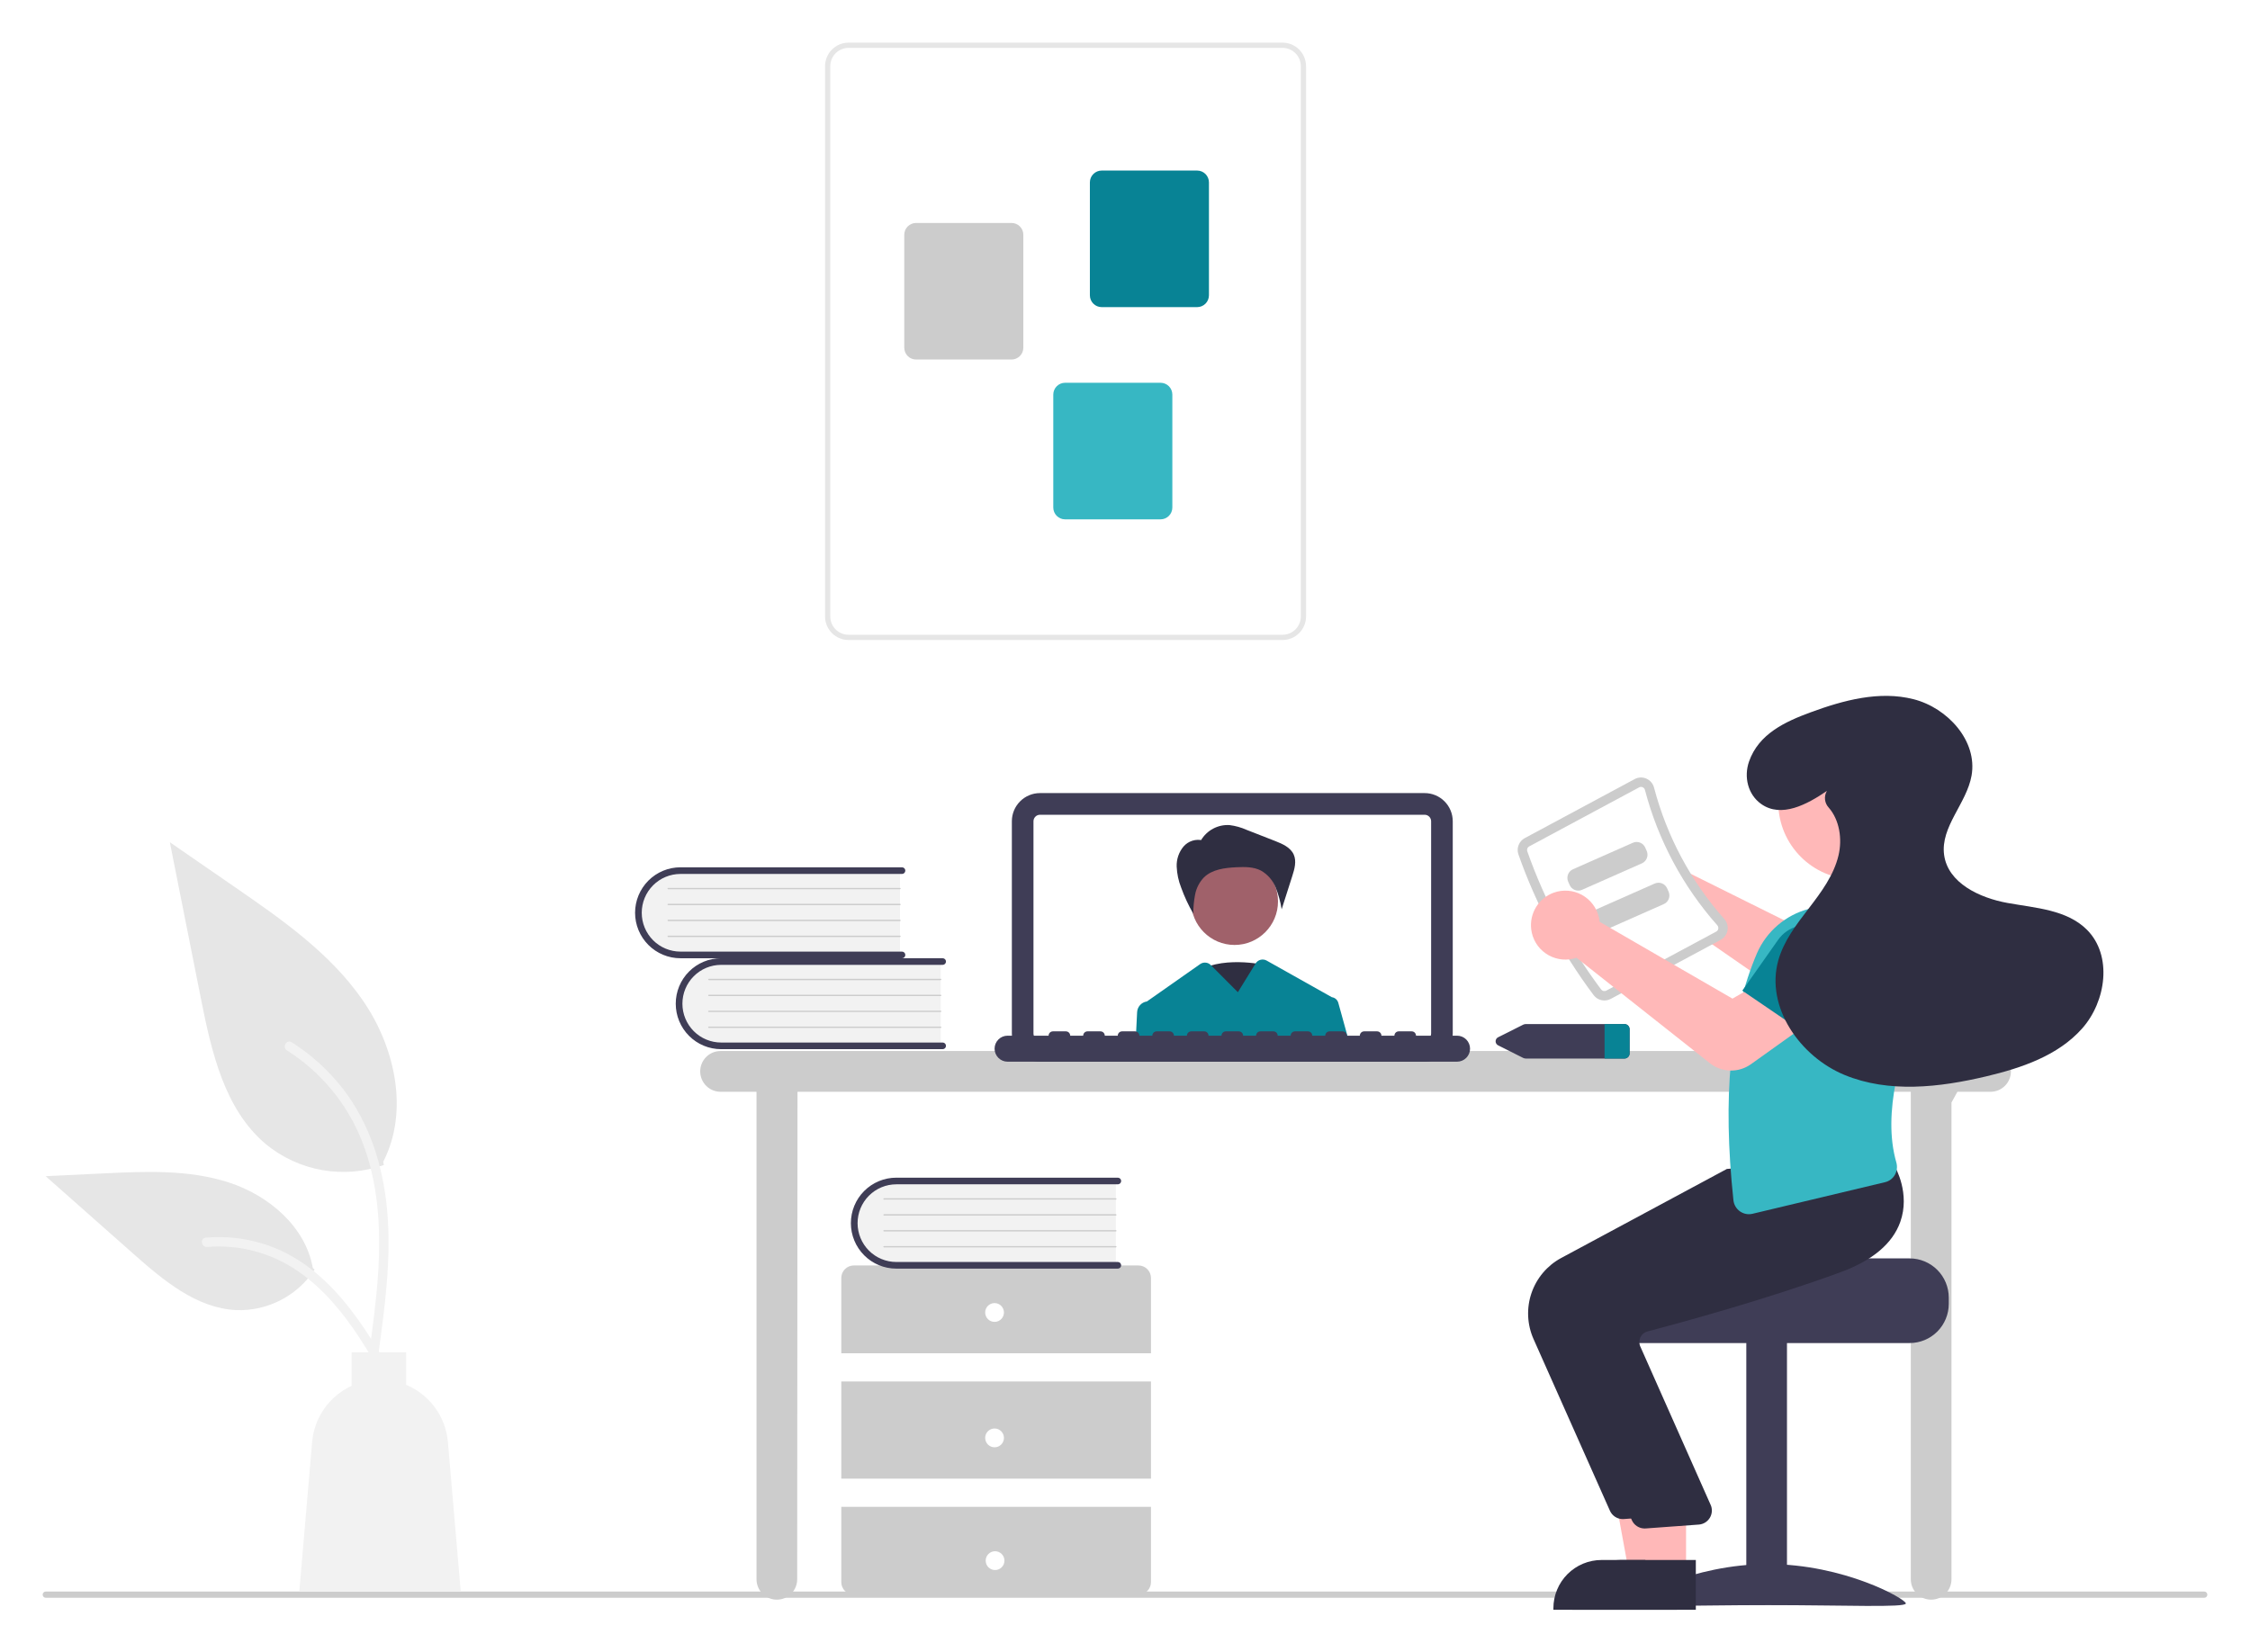 <svg width="211" height="155" viewBox="0 0 211 155" fill="none" xmlns="http://www.w3.org/2000/svg">
<g clip-path="url(#clip0_14_893)" filter="url(#filter0_d_14_893)">
<path d="M206.707 145.873H4.293C4.216 145.873 4.141 145.842 4.086 145.787C4.031 145.731 4 145.657 4 145.579C4 145.501 4.031 145.426 4.086 145.371C4.141 145.316 4.216 145.285 4.293 145.285H206.707C206.784 145.285 206.859 145.316 206.914 145.371C206.969 145.426 207 145.501 207 145.579C207 145.657 206.969 145.731 206.914 145.787C206.859 145.842 206.784 145.873 206.707 145.873Z" fill="#CCCCCC"/>
<path d="M186.672 94.586H67.571C67.065 94.586 66.58 94.787 66.222 95.146C65.865 95.504 65.664 95.99 65.664 96.497C65.664 97.004 65.865 97.491 66.222 97.849C66.58 98.207 67.065 98.409 67.571 98.409H70.944V144.137C70.944 144.644 71.145 145.13 71.503 145.489C71.86 145.847 72.345 146.049 72.851 146.049C73.357 146.049 73.842 145.847 74.199 145.489C74.557 145.13 74.758 144.644 74.758 144.137L74.787 98.409H179.191V144.137C179.191 144.644 179.392 145.13 179.75 145.489C180.108 145.847 180.593 146.049 181.098 146.049C181.604 146.049 182.089 145.847 182.447 145.489C182.804 145.13 183.005 144.644 183.005 144.137V99.417L183.56 98.409H186.672C187.178 98.409 187.663 98.207 188.02 97.849C188.378 97.491 188.579 97.004 188.579 96.497C188.579 95.99 188.378 95.504 188.02 95.146C187.663 94.787 187.178 94.586 186.672 94.586Z" fill="#CCCCCC"/>
<path d="M133.601 95.586H97.524C96.826 95.585 96.156 95.307 95.662 94.812C95.168 94.317 94.89 93.645 94.89 92.945V73.034C94.89 72.333 95.168 71.662 95.662 71.167C96.156 70.671 96.826 70.393 97.524 70.392H133.601C134.3 70.393 134.97 70.671 135.464 71.167C135.958 71.662 136.235 72.333 136.236 73.034V92.945C136.235 93.645 135.958 94.317 135.464 94.812C134.97 95.307 134.3 95.585 133.601 95.586Z" fill="#3F3D56"/>
<path d="M133.601 72.425H97.525C97.364 72.425 97.209 72.49 97.096 72.604C96.982 72.718 96.918 72.872 96.917 73.034V92.945C96.918 93.107 96.982 93.261 97.096 93.376C97.209 93.49 97.364 93.554 97.525 93.554H133.601C133.762 93.554 133.916 93.49 134.03 93.376C134.144 93.261 134.208 93.107 134.208 92.945V73.034C134.208 72.872 134.144 72.718 134.03 72.604C133.916 72.49 133.762 72.425 133.601 72.425Z" fill="white"/>
<path d="M118.64 86.522C118.64 86.522 114.321 85.525 111.946 87.354C109.57 89.183 114.969 93.339 114.969 93.339L118.64 86.522Z" fill="#2F2E41"/>
<path d="M115.774 84.637C118.024 84.637 119.848 82.809 119.848 80.554C119.848 78.298 118.024 76.47 115.774 76.47C113.525 76.47 111.701 78.298 111.701 80.554C111.701 82.809 113.525 84.637 115.774 84.637Z" fill="#A0616A"/>
<path d="M112.624 74.821C112.896 74.359 113.29 73.981 113.762 73.729C114.235 73.477 114.767 73.361 115.302 73.393C115.86 73.463 116.406 73.616 116.92 73.847L119.583 74.888C120.272 75.158 121.027 75.488 121.326 76.166C121.603 76.796 121.396 77.523 121.186 78.178L120.19 81.293C120.08 80.588 119.89 79.898 119.625 79.235C119.356 78.568 118.87 78.013 118.245 77.658C117.554 77.302 116.738 77.31 115.962 77.347C114.862 77.4 113.666 77.54 112.885 78.318C112.47 78.76 112.189 79.31 112.074 79.906C111.961 80.498 111.904 81.1 111.904 81.703C111.453 80.926 111.073 80.109 110.768 79.264C110.518 78.634 110.376 77.966 110.347 77.289C110.321 76.606 110.547 75.937 110.982 75.411C111.203 75.153 111.491 74.963 111.814 74.861C112.137 74.759 112.481 74.75 112.809 74.834L112.624 74.821Z" fill="#2F2E41"/>
<path d="M125.502 90.064C125.463 89.926 125.385 89.802 125.277 89.708C125.169 89.615 125.036 89.555 124.894 89.537C124.885 89.531 124.875 89.525 124.865 89.519L118.784 86.103C118.61 86.005 118.405 85.979 118.213 86.028C118.02 86.078 117.854 86.201 117.748 86.37L116.085 89.07L113.58 86.558L113.54 86.518C113.412 86.389 113.242 86.31 113.061 86.294C112.88 86.278 112.699 86.327 112.55 86.431L107.551 89.94C107.543 89.94 107.534 89.943 107.525 89.943C107.286 89.983 107.067 90.103 106.906 90.285C106.744 90.466 106.649 90.697 106.636 90.94L106.507 93.554H126.467L125.502 90.064Z" fill="#088395"/>
<path d="M136.642 93.148H132.791C132.791 93.04 132.748 92.937 132.672 92.861C132.596 92.784 132.493 92.742 132.385 92.742H131.169C131.062 92.742 130.959 92.784 130.883 92.861C130.807 92.937 130.764 93.04 130.764 93.148H129.548C129.548 93.04 129.505 92.937 129.429 92.861C129.353 92.784 129.25 92.742 129.142 92.742H127.926C127.819 92.742 127.716 92.784 127.64 92.861C127.564 92.937 127.521 93.04 127.521 93.148H126.305C126.305 93.04 126.262 92.937 126.186 92.861C126.11 92.784 126.007 92.742 125.9 92.742H124.683C124.576 92.742 124.473 92.784 124.397 92.861C124.321 92.937 124.278 93.04 124.278 93.148H123.062C123.062 93.04 123.019 92.937 122.943 92.861C122.867 92.784 122.764 92.742 122.657 92.742H121.441C121.333 92.742 121.23 92.784 121.154 92.861C121.078 92.937 121.035 93.04 121.035 93.148H119.819C119.819 93.04 119.776 92.937 119.7 92.861C119.624 92.784 119.521 92.742 119.414 92.742H118.198C118.09 92.742 117.987 92.784 117.911 92.861C117.835 92.937 117.792 93.04 117.792 93.148H116.576C116.576 93.04 116.534 92.937 116.458 92.861C116.382 92.784 116.278 92.742 116.171 92.742H114.955C114.847 92.742 114.744 92.784 114.668 92.861C114.592 92.937 114.549 93.04 114.549 93.148H113.333C113.333 93.04 113.291 92.937 113.215 92.861C113.139 92.784 113.036 92.742 112.928 92.742H111.712C111.604 92.742 111.501 92.784 111.425 92.861C111.349 92.937 111.307 93.04 111.307 93.148H110.091C110.091 93.04 110.048 92.937 109.972 92.861C109.896 92.784 109.793 92.742 109.685 92.742H108.469C108.362 92.742 108.258 92.784 108.182 92.861C108.106 92.937 108.064 93.04 108.064 93.148H106.848C106.848 93.04 106.805 92.937 106.729 92.861C106.653 92.784 106.55 92.742 106.442 92.742H105.226C105.119 92.742 105.016 92.784 104.94 92.861C104.864 92.937 104.821 93.04 104.821 93.148H103.605C103.605 93.04 103.562 92.937 103.486 92.861C103.41 92.784 103.307 92.742 103.199 92.742H101.983C101.876 92.742 101.773 92.784 101.697 92.861C101.621 92.937 101.578 93.04 101.578 93.148H100.362C100.362 93.04 100.319 92.937 100.243 92.861C100.167 92.784 100.064 92.742 99.957 92.742H98.74C98.633 92.742 98.53 92.784 98.454 92.861C98.378 92.937 98.335 93.04 98.335 93.148H94.484C94.162 93.149 93.853 93.277 93.626 93.506C93.398 93.734 93.27 94.044 93.27 94.367C93.27 94.69 93.398 95 93.626 95.228C93.853 95.457 94.162 95.586 94.484 95.586H136.642C136.964 95.586 137.273 95.458 137.502 95.229C137.73 95.001 137.858 94.69 137.858 94.367C137.858 94.044 137.73 93.734 137.502 93.505C137.273 93.276 136.964 93.148 136.642 93.148Z" fill="#3F3D56"/>
<path d="M88.215 86.069V94.163H67.985C67.443 94.182 66.903 94.091 66.397 93.897C65.89 93.702 65.428 93.406 65.038 93.029C64.648 92.651 64.338 92.199 64.126 91.698C63.914 91.198 63.805 90.66 63.805 90.116C63.805 89.572 63.914 89.034 64.126 88.534C64.338 88.033 64.648 87.581 65.038 87.203C65.428 86.825 65.89 86.53 66.397 86.335C66.903 86.14 67.443 86.05 67.985 86.069H88.215Z" fill="#F2F2F2"/>
<path d="M88.712 94.101C88.712 94.183 88.68 94.263 88.621 94.321C88.563 94.379 88.484 94.412 88.402 94.412H67.625C66.496 94.412 65.414 93.963 64.616 93.163C63.818 92.363 63.37 91.278 63.37 90.147C63.37 89.016 63.818 87.931 64.616 87.131C65.414 86.331 66.496 85.882 67.625 85.882H88.402C88.484 85.882 88.563 85.915 88.621 85.973C88.68 86.031 88.712 86.111 88.712 86.193C88.712 86.276 88.68 86.355 88.621 86.413C88.563 86.472 88.484 86.504 88.402 86.504H67.625C66.662 86.505 65.738 86.889 65.058 87.573C64.377 88.255 63.995 89.181 63.995 90.147C63.995 91.112 64.377 92.038 65.058 92.722C65.738 93.405 66.662 93.789 67.625 93.79H88.402C88.484 93.79 88.563 93.822 88.621 93.881C88.68 93.939 88.712 94.018 88.712 94.101Z" fill="#3F3D56"/>
<path d="M88.215 87.937H66.476C66.468 87.937 66.459 87.935 66.452 87.932C66.444 87.929 66.437 87.924 66.431 87.918C66.426 87.913 66.421 87.906 66.418 87.898C66.415 87.891 66.413 87.882 66.413 87.874C66.413 87.866 66.415 87.858 66.418 87.85C66.421 87.843 66.426 87.836 66.431 87.83C66.437 87.824 66.444 87.82 66.452 87.817C66.459 87.814 66.468 87.812 66.476 87.812H88.215C88.232 87.812 88.248 87.819 88.259 87.83C88.271 87.842 88.277 87.858 88.277 87.874C88.277 87.891 88.271 87.906 88.259 87.918C88.248 87.93 88.232 87.936 88.215 87.937Z" fill="#CCCCCC"/>
<path d="M88.215 89.431H66.476C66.468 89.431 66.459 89.43 66.452 89.426C66.444 89.423 66.437 89.419 66.431 89.413C66.426 89.407 66.421 89.4 66.418 89.393C66.415 89.385 66.413 89.377 66.413 89.369C66.413 89.361 66.415 89.352 66.418 89.345C66.421 89.337 66.426 89.33 66.431 89.325C66.437 89.319 66.444 89.314 66.452 89.311C66.459 89.308 66.468 89.306 66.476 89.306H88.215C88.232 89.307 88.248 89.313 88.259 89.325C88.271 89.337 88.277 89.352 88.277 89.369C88.277 89.385 88.271 89.401 88.259 89.413C88.248 89.424 88.232 89.431 88.215 89.431Z" fill="#CCCCCC"/>
<path d="M88.215 90.925H66.476C66.468 90.925 66.459 90.924 66.452 90.921C66.444 90.918 66.437 90.913 66.431 90.907C66.426 90.902 66.421 90.895 66.418 90.887C66.415 90.879 66.413 90.871 66.413 90.863C66.413 90.855 66.415 90.847 66.418 90.839C66.421 90.832 66.426 90.825 66.431 90.819C66.437 90.813 66.444 90.809 66.452 90.805C66.459 90.802 66.468 90.801 66.476 90.801H88.215C88.232 90.801 88.248 90.808 88.259 90.819C88.271 90.831 88.277 90.847 88.277 90.863C88.277 90.88 88.271 90.895 88.259 90.907C88.248 90.919 88.232 90.925 88.215 90.925Z" fill="#CCCCCC"/>
<path d="M88.215 92.42H66.476C66.468 92.42 66.459 92.418 66.452 92.415C66.444 92.412 66.437 92.407 66.431 92.402C66.426 92.396 66.421 92.389 66.418 92.381C66.415 92.374 66.413 92.366 66.413 92.357C66.413 92.349 66.415 92.341 66.418 92.334C66.421 92.326 66.426 92.319 66.431 92.313C66.437 92.308 66.444 92.303 66.452 92.3C66.459 92.297 66.468 92.295 66.476 92.295H88.215C88.232 92.295 88.248 92.302 88.259 92.314C88.271 92.325 88.277 92.341 88.277 92.357C88.277 92.374 88.271 92.39 88.259 92.401C88.248 92.413 88.232 92.42 88.215 92.42Z" fill="#CCCCCC"/>
<path d="M84.402 77.54V85.635H64.172C63.63 85.654 63.089 85.563 62.583 85.368C62.077 85.174 61.615 84.879 61.225 84.501C60.834 84.123 60.524 83.671 60.312 83.17C60.1 82.67 59.991 82.132 59.991 81.588C59.991 81.044 60.1 80.506 60.312 80.006C60.524 79.505 60.834 79.053 61.225 78.675C61.615 78.297 62.077 78.002 62.583 77.807C63.089 77.612 63.63 77.522 64.172 77.54H84.402Z" fill="#F2F2F2"/>
<path d="M84.899 85.573C84.899 85.655 84.866 85.735 84.808 85.793C84.749 85.851 84.671 85.884 84.588 85.884H63.811C63.252 85.884 62.699 85.774 62.183 85.559C61.667 85.345 61.198 85.031 60.803 84.635C60.408 84.239 60.094 83.769 59.88 83.251C59.666 82.734 59.556 82.179 59.556 81.619C59.556 81.059 59.666 80.504 59.88 79.987C60.094 79.469 60.408 78.999 60.803 78.603C61.198 78.207 61.667 77.893 62.183 77.678C62.699 77.464 63.252 77.354 63.811 77.354H84.588C84.671 77.354 84.749 77.387 84.808 77.445C84.866 77.503 84.899 77.582 84.899 77.665C84.899 77.748 84.866 77.827 84.808 77.885C84.749 77.944 84.671 77.976 84.588 77.976H63.811C62.848 77.977 61.925 78.361 61.244 79.044C60.563 79.728 60.181 80.653 60.181 81.619C60.181 82.585 60.563 83.51 61.244 84.194C61.925 84.876 62.848 85.261 63.811 85.261H84.588C84.671 85.261 84.749 85.294 84.808 85.353C84.866 85.411 84.899 85.49 84.899 85.573Z" fill="#3F3D56"/>
<path d="M84.402 79.409H62.662C62.654 79.409 62.646 79.407 62.638 79.404C62.631 79.401 62.624 79.396 62.618 79.39C62.612 79.385 62.608 79.378 62.604 79.37C62.601 79.363 62.6 79.355 62.6 79.346C62.6 79.338 62.601 79.33 62.604 79.322C62.608 79.315 62.612 79.308 62.618 79.302C62.624 79.296 62.631 79.292 62.638 79.289C62.646 79.285 62.654 79.284 62.662 79.284H84.402C84.418 79.284 84.434 79.291 84.445 79.302C84.457 79.314 84.463 79.33 84.463 79.346C84.463 79.363 84.457 79.379 84.445 79.39C84.434 79.402 84.418 79.408 84.402 79.409Z" fill="#CCCCCC"/>
<path d="M84.402 80.903H62.662C62.654 80.903 62.646 80.901 62.638 80.898C62.631 80.895 62.624 80.891 62.618 80.885C62.612 80.879 62.608 80.872 62.604 80.865C62.601 80.857 62.6 80.849 62.6 80.841C62.6 80.832 62.601 80.824 62.604 80.817C62.608 80.809 62.612 80.802 62.618 80.796C62.624 80.791 62.631 80.786 62.638 80.783C62.646 80.78 62.654 80.778 62.662 80.778H84.402C84.418 80.778 84.434 80.785 84.445 80.797C84.457 80.808 84.463 80.824 84.463 80.841C84.463 80.857 84.457 80.873 84.445 80.885C84.434 80.896 84.418 80.903 84.402 80.903Z" fill="#CCCCCC"/>
<path d="M84.402 82.397H62.662C62.654 82.397 62.646 82.396 62.638 82.393C62.631 82.389 62.624 82.385 62.618 82.379C62.612 82.373 62.608 82.367 62.604 82.359C62.601 82.351 62.6 82.343 62.6 82.335C62.6 82.327 62.601 82.319 62.604 82.311C62.608 82.303 62.612 82.297 62.618 82.291C62.624 82.285 62.631 82.28 62.638 82.277C62.646 82.274 62.654 82.273 62.662 82.273H84.402C84.418 82.273 84.434 82.279 84.445 82.291C84.457 82.303 84.463 82.319 84.463 82.335C84.463 82.351 84.457 82.367 84.445 82.379C84.434 82.391 84.418 82.397 84.402 82.397Z" fill="#CCCCCC"/>
<path d="M84.402 83.892H62.662C62.654 83.892 62.646 83.89 62.638 83.887C62.631 83.884 62.624 83.879 62.618 83.874C62.612 83.868 62.608 83.861 62.604 83.853C62.601 83.846 62.6 83.838 62.6 83.829C62.6 83.821 62.601 83.813 62.604 83.805C62.608 83.798 62.612 83.791 62.618 83.785C62.624 83.779 62.631 83.775 62.638 83.772C62.646 83.769 62.654 83.767 62.662 83.767H84.402C84.418 83.767 84.434 83.774 84.445 83.785C84.457 83.797 84.463 83.813 84.463 83.829C84.463 83.846 84.457 83.862 84.445 83.873C84.434 83.885 84.418 83.891 84.402 83.892Z" fill="#CCCCCC"/>
<path d="M107.936 122.935V115.877C107.936 115.565 107.812 115.266 107.592 115.045C107.372 114.825 107.074 114.701 106.762 114.701H80.067C79.756 114.701 79.458 114.825 79.237 115.045C79.017 115.266 78.894 115.565 78.894 115.877V122.935H107.936Z" fill="#CCCCCC"/>
<path d="M107.936 125.582H78.894V134.698H107.936V125.582Z" fill="#CCCCCC"/>
<path d="M78.894 137.344V144.402C78.894 144.714 79.017 145.013 79.237 145.234C79.458 145.455 79.756 145.579 80.067 145.579H106.762C107.074 145.579 107.372 145.455 107.592 145.234C107.812 145.013 107.936 144.714 107.936 144.402V137.344H78.894Z" fill="#CCCCCC"/>
<path d="M93.268 119.994C93.754 119.994 94.148 119.599 94.148 119.112C94.148 118.625 93.754 118.23 93.268 118.23C92.782 118.23 92.388 118.625 92.388 119.112C92.388 119.599 92.782 119.994 93.268 119.994Z" fill="white"/>
<path d="M93.268 131.757C93.754 131.757 94.148 131.362 94.148 130.875C94.148 130.388 93.754 129.993 93.268 129.993C92.782 129.993 92.388 130.388 92.388 130.875C92.388 131.362 92.782 131.757 93.268 131.757Z" fill="white"/>
<path d="M93.315 143.271C93.801 143.271 94.195 142.876 94.195 142.389C94.195 141.902 93.801 141.507 93.315 141.507C92.829 141.507 92.435 141.902 92.435 142.389C92.435 142.876 92.829 143.271 93.315 143.271Z" fill="white"/>
<path d="M104.643 106.654V114.748H84.413C83.871 114.767 83.331 114.676 82.824 114.482C82.318 114.287 81.856 113.992 81.466 113.614C81.076 113.236 80.766 112.784 80.554 112.283C80.342 111.783 80.233 111.245 80.233 110.701C80.233 110.157 80.342 109.619 80.554 109.119C80.766 108.618 81.076 108.166 81.466 107.788C81.856 107.41 82.318 107.115 82.824 106.92C83.331 106.725 83.871 106.635 84.413 106.654H104.643Z" fill="#F2F2F2"/>
<path d="M105.14 114.686C105.14 114.769 105.107 114.848 105.049 114.906C104.991 114.965 104.912 114.997 104.829 114.997H84.053C83.493 114.998 82.94 114.888 82.423 114.674C81.907 114.46 81.437 114.145 81.042 113.749C80.646 113.353 80.332 112.883 80.118 112.365C79.904 111.847 79.794 111.293 79.794 110.732C79.794 110.172 79.904 109.617 80.118 109.099C80.332 108.581 80.646 108.111 81.042 107.715C81.437 107.319 81.907 107.005 82.423 106.791C82.94 106.576 83.493 106.466 84.053 106.467H104.829C104.912 106.467 104.991 106.5 105.049 106.558C105.107 106.616 105.14 106.696 105.14 106.778C105.14 106.861 105.107 106.94 105.049 106.998C104.991 107.057 104.912 107.09 104.829 107.09H84.053C83.089 107.09 82.166 107.475 81.485 108.158C80.805 108.841 80.422 109.767 80.422 110.732C80.422 111.698 80.805 112.624 81.485 113.307C82.166 113.99 83.089 114.374 84.053 114.375H104.829C104.912 114.375 104.991 114.408 105.049 114.466C105.107 114.524 105.14 114.603 105.14 114.686Z" fill="#3F3D56"/>
<path d="M104.643 108.522H82.903C82.895 108.522 82.887 108.52 82.88 108.517C82.872 108.514 82.865 108.509 82.859 108.504C82.853 108.498 82.849 108.491 82.846 108.483C82.843 108.476 82.841 108.468 82.841 108.459C82.841 108.451 82.843 108.443 82.846 108.435C82.849 108.428 82.853 108.421 82.859 108.415C82.865 108.409 82.872 108.405 82.88 108.402C82.887 108.399 82.895 108.397 82.903 108.397H104.643C104.66 108.397 104.675 108.404 104.687 108.415C104.698 108.427 104.705 108.443 104.705 108.459C104.705 108.476 104.698 108.492 104.687 108.503C104.675 108.515 104.66 108.522 104.643 108.522Z" fill="#CCCCCC"/>
<path d="M104.643 110.016H82.903C82.895 110.016 82.887 110.015 82.88 110.012C82.872 110.008 82.865 110.004 82.859 109.998C82.853 109.992 82.849 109.985 82.846 109.978C82.843 109.97 82.841 109.962 82.841 109.954C82.841 109.946 82.843 109.938 82.846 109.93C82.849 109.922 82.853 109.915 82.859 109.91C82.865 109.904 82.872 109.899 82.88 109.896C82.887 109.893 82.895 109.892 82.903 109.892H104.643C104.66 109.892 104.675 109.898 104.687 109.91C104.698 109.922 104.705 109.937 104.705 109.954C104.705 109.97 104.698 109.986 104.687 109.998C104.675 110.009 104.66 110.016 104.643 110.016Z" fill="#CCCCCC"/>
<path d="M104.643 111.51H82.903C82.895 111.51 82.887 111.509 82.88 111.506C82.872 111.503 82.865 111.498 82.859 111.492C82.853 111.487 82.849 111.48 82.846 111.472C82.843 111.464 82.841 111.456 82.841 111.448C82.841 111.44 82.843 111.432 82.846 111.424C82.849 111.417 82.853 111.41 82.859 111.404C82.865 111.398 82.872 111.394 82.88 111.39C82.887 111.387 82.895 111.386 82.903 111.386H104.643C104.66 111.386 104.675 111.393 104.687 111.404C104.698 111.416 104.705 111.432 104.705 111.448C104.705 111.465 104.698 111.48 104.687 111.492C104.675 111.504 104.66 111.51 104.643 111.51Z" fill="#CCCCCC"/>
<path d="M104.643 113.005H82.903C82.895 113.005 82.887 113.003 82.88 113C82.872 112.997 82.865 112.992 82.859 112.987C82.853 112.981 82.849 112.974 82.846 112.966C82.843 112.959 82.841 112.951 82.841 112.943C82.841 112.934 82.843 112.926 82.846 112.919C82.849 112.911 82.853 112.904 82.859 112.898C82.865 112.893 82.872 112.888 82.88 112.885C82.887 112.882 82.895 112.88 82.903 112.88H104.643C104.66 112.88 104.675 112.887 104.687 112.899C104.698 112.91 104.705 112.926 104.705 112.943C104.705 112.959 104.698 112.975 104.687 112.986C104.675 112.998 104.66 113.005 104.643 113.005Z" fill="#CCCCCC"/>
<path d="M77.371 53.822V2.212C77.371 1.625 77.604 1.063 78.017 0.649C78.431 0.234 78.992 0.001 79.577 0H120.273C120.858 0.001 121.419 0.234 121.833 0.649C122.246 1.063 122.479 1.625 122.48 2.212V53.822C122.479 54.408 122.246 54.97 121.833 55.385C121.419 55.8 120.858 56.033 120.273 56.033H79.577C78.992 56.033 78.431 55.8 78.017 55.385C77.604 54.97 77.371 54.408 77.371 53.822ZM79.577 0.492C79.122 0.492 78.686 0.673 78.364 0.996C78.042 1.318 77.861 1.756 77.861 2.212V53.822C77.861 54.278 78.042 54.715 78.364 55.038C78.686 55.36 79.122 55.541 79.577 55.542H120.273C120.728 55.541 121.165 55.36 121.486 55.038C121.808 54.715 121.989 54.278 121.989 53.822V2.212C121.989 1.756 121.808 1.318 121.486 0.996C121.165 0.673 120.728 0.492 120.273 0.492H79.577Z" fill="#E6E6E6"/>
<path d="M102.207 23.702V13.104C102.208 12.811 102.324 12.53 102.531 12.323C102.738 12.116 103.018 11.999 103.31 11.998H112.269C112.561 11.999 112.842 12.116 113.048 12.323C113.255 12.53 113.371 12.811 113.372 13.104V23.702C113.371 23.995 113.255 24.276 113.048 24.483C112.841 24.691 112.561 24.807 112.269 24.808H103.31C103.018 24.807 102.738 24.691 102.531 24.483C102.324 24.276 102.208 23.995 102.207 23.702Z" fill="#088395"/>
<path d="M84.801 28.617V18.02C84.801 17.727 84.918 17.445 85.124 17.238C85.331 17.031 85.612 16.914 85.904 16.914H94.862C95.155 16.914 95.435 17.031 95.642 17.238C95.849 17.445 95.965 17.727 95.966 18.02V28.617C95.965 28.91 95.849 29.191 95.642 29.398C95.435 29.606 95.155 29.722 94.862 29.723H85.904C85.612 29.722 85.331 29.606 85.124 29.398C84.918 29.191 84.801 28.91 84.801 28.617Z" fill="#CCCCCC"/>
<path d="M98.775 43.608V33.011C98.775 32.718 98.892 32.437 99.099 32.229C99.305 32.022 99.586 31.905 99.878 31.905H108.836C109.129 31.905 109.409 32.022 109.616 32.229C109.823 32.437 109.939 32.718 109.94 33.011V43.608C109.939 43.901 109.823 44.182 109.616 44.39C109.409 44.597 109.129 44.714 108.836 44.714H99.878C99.586 44.714 99.305 44.597 99.099 44.39C98.892 44.182 98.775 43.901 98.775 43.608Z" fill="#37B7C3"/>
<path d="M152.308 92.057H143.091C143.004 92.057 142.917 92.077 142.839 92.116L140.512 93.284C140.436 93.316 140.371 93.371 140.325 93.44C140.279 93.51 140.254 93.591 140.254 93.675C140.254 93.758 140.279 93.84 140.325 93.909C140.371 93.979 140.436 94.033 140.512 94.066L142.839 95.233C142.917 95.272 143.004 95.292 143.091 95.292H152.308C152.435 95.299 152.56 95.256 152.656 95.172C152.751 95.088 152.81 94.969 152.819 94.842V92.507C152.81 92.38 152.751 92.261 152.656 92.177C152.56 92.093 152.435 92.05 152.308 92.057Z" fill="#3F3D56"/>
<path d="M152.819 92.507V94.842C152.81 94.969 152.751 95.088 152.656 95.172C152.56 95.256 152.435 95.299 152.308 95.292H150.472V92.057H152.308C152.435 92.05 152.56 92.093 152.656 92.177C152.751 92.261 152.81 92.38 152.819 92.507Z" fill="#088395"/>
<path d="M152.239 74.589C152.656 74.409 153.107 74.319 153.562 74.325C154.016 74.331 154.465 74.434 154.877 74.626C155.29 74.817 155.657 75.095 155.955 75.439C156.253 75.783 156.475 76.186 156.607 76.623C156.648 76.761 156.679 76.902 156.701 77.045L169.59 83.452L172.573 81.471L176.285 85.754L171.73 89.462C171.182 89.904 170.507 90.158 169.804 90.185C169.101 90.212 168.408 90.012 167.828 89.613L154.751 80.547C154.653 80.588 154.554 80.625 154.453 80.656C154.018 80.788 153.559 80.826 153.108 80.768C152.657 80.71 152.224 80.558 151.836 80.32C151.447 80.082 151.114 79.765 150.857 79.389C150.599 79.013 150.424 78.587 150.343 78.138C150.319 78.008 150.303 77.877 150.295 77.745C150.259 77.083 150.426 76.425 150.773 75.861C151.121 75.297 151.632 74.853 152.239 74.589Z" fill="#FFB8B8"/>
<path d="M179.085 114.039H165.001C165.001 114.445 150.486 114.774 150.486 114.774C150.258 114.946 150.051 115.143 149.867 115.362C149.316 116.021 149.014 116.855 149.016 117.715V118.303C149.017 119.278 149.403 120.212 150.091 120.902C150.778 121.591 151.711 121.978 152.683 121.979H179.085C180.057 121.978 180.989 121.59 181.677 120.901C182.364 120.212 182.751 119.278 182.752 118.303V117.715C182.75 116.74 182.364 115.806 181.676 115.117C180.989 114.428 180.057 114.04 179.085 114.039Z" fill="#3F3D56"/>
<path d="M163.765 146.535H167.579V121.833H163.765V146.535Z" fill="#3F3D56"/>
<path d="M152.911 146.401C152.911 146.814 158.69 146.56 165.818 146.56C172.947 146.56 178.726 146.814 178.726 146.401C178.726 145.988 172.947 142.712 165.818 142.712C158.69 142.712 152.911 145.988 152.911 146.401Z" fill="#3F3D56"/>
<path d="M156.354 143.505L152.757 143.505L151.046 134.154L156.354 134.155L156.354 143.505Z" fill="#FFB8B8"/>
<path d="M157.271 147L145.674 147V146.853C145.674 146.258 145.791 145.67 146.018 145.121C146.245 144.572 146.577 144.073 146.996 143.653C147.416 143.233 147.913 142.9 148.461 142.672C149.008 142.445 149.595 142.328 150.188 142.328H150.188L157.271 142.328L157.271 147Z" fill="#2F2E41"/>
<path d="M150.975 137.707L143.805 121.589C143.206 120.231 143.14 118.696 143.619 117.291C144.099 115.886 145.089 114.713 146.392 114.007L161.943 105.647L169.04 105.042L175.586 104.446L175.633 104.526C175.694 104.628 177.101 107.065 176.15 109.737C175.428 111.764 173.551 113.347 170.57 114.443C163.614 117 155.577 119.185 152.445 120.006C152.307 120.042 152.177 120.106 152.066 120.195C151.954 120.284 151.862 120.396 151.797 120.524C151.731 120.649 151.692 120.787 151.682 120.929C151.672 121.071 151.691 121.213 151.739 121.347L158.4 136.349C158.47 136.539 158.495 136.743 158.473 136.944C158.452 137.146 158.384 137.34 158.277 137.511C158.169 137.682 158.023 137.826 157.85 137.932C157.678 138.038 157.484 138.103 157.282 138.122L152.305 138.485C152.263 138.489 152.221 138.491 152.179 138.491C151.924 138.491 151.675 138.417 151.461 138.278C151.247 138.138 151.078 137.94 150.975 137.707Z" fill="#2F2E41"/>
<path d="M158.114 143.505L154.517 143.505L152.806 134.154L158.114 134.155L158.114 143.505Z" fill="#FFB8B8"/>
<path d="M159.031 147L147.435 147V146.853C147.435 146.258 147.551 145.67 147.778 145.121C148.005 144.572 148.337 144.073 148.757 143.653C149.176 143.233 149.673 142.9 150.221 142.672C150.769 142.445 151.355 142.328 151.948 142.328H151.949L159.031 142.328L159.031 147Z" fill="#2F2E41"/>
<path d="M153.028 138.589L145.858 122.472C145.26 121.113 145.193 119.578 145.673 118.173C146.152 116.768 147.142 115.596 148.445 114.889L163.997 106.529L171.093 105.924L177.639 105.328L177.687 105.408C177.747 105.51 179.154 107.947 178.203 110.619C177.481 112.646 175.604 114.229 172.624 115.325C165.667 117.882 157.631 120.068 154.499 120.888C154.36 120.924 154.231 120.988 154.119 121.077C154.007 121.167 153.916 121.279 153.85 121.406C153.784 121.532 153.745 121.67 153.735 121.811C153.725 121.953 153.745 122.095 153.792 122.229L160.453 137.231C160.523 137.421 160.548 137.625 160.527 137.826C160.505 138.028 160.438 138.222 160.33 138.393C160.222 138.564 160.076 138.709 159.904 138.815C159.732 138.92 159.537 138.985 159.336 139.004L154.359 139.367C154.317 139.371 154.274 139.373 154.233 139.373C153.978 139.373 153.728 139.299 153.514 139.16C153.301 139.021 153.132 138.822 153.028 138.589Z" fill="#2F2E41"/>
<path d="M149.454 89.352C146.441 85.335 144.06 80.879 142.392 76.139C142.295 75.856 142.302 75.547 142.411 75.268C142.52 74.989 142.725 74.758 142.988 74.616L153.298 69.078C153.465 68.988 153.65 68.937 153.839 68.929C154.028 68.921 154.217 68.957 154.391 69.034C154.567 69.111 154.724 69.227 154.849 69.374C154.975 69.521 155.065 69.695 155.113 69.882C156.313 74.449 158.568 78.669 161.697 82.201C161.826 82.344 161.92 82.516 161.973 82.701C162.026 82.887 162.036 83.083 162.002 83.273C161.969 83.46 161.894 83.637 161.783 83.791C161.672 83.945 161.527 84.071 161.359 84.16L151.049 89.698C150.786 89.839 150.481 89.882 150.189 89.819C149.896 89.755 149.636 89.59 149.454 89.352Z" fill="#CCCCCC"/>
<path d="M150.158 88.822C150.213 88.892 150.291 88.939 150.378 88.957C150.465 88.975 150.555 88.963 150.634 88.921L160.944 83.383C160.994 83.357 161.037 83.319 161.07 83.273C161.104 83.228 161.126 83.175 161.135 83.119C161.146 83.06 161.143 82.999 161.126 82.942C161.11 82.884 161.08 82.832 161.04 82.787C157.819 79.152 155.497 74.807 154.261 70.106C154.247 70.047 154.22 69.993 154.181 69.948C154.142 69.902 154.094 69.866 154.039 69.842C153.987 69.819 153.931 69.808 153.875 69.811C153.818 69.813 153.763 69.828 153.713 69.856L143.403 75.394C143.325 75.436 143.264 75.504 143.231 75.587C143.198 75.669 143.195 75.761 143.222 75.846C144.86 80.501 147.199 84.877 150.158 88.822Z" fill="white"/>
<path d="M183.706 87.875L175.631 90.951L173.66 85.462C173.398 84.733 173.402 83.934 173.67 83.208C173.939 82.481 174.455 81.874 175.127 81.492C175.807 81.105 176.603 80.975 177.37 81.126C178.137 81.276 178.826 81.696 179.311 82.311L183.706 87.875Z" fill="#6C63FF"/>
<path d="M163.168 109.625C162.998 109.504 162.856 109.349 162.75 109.169C162.645 108.989 162.579 108.788 162.557 108.581C161.523 98.903 162.243 91.329 164.759 85.427C165.202 84.409 165.869 83.505 166.711 82.783C167.553 82.061 168.547 81.539 169.619 81.257L176.146 80.927L176.179 80.944C177.652 81.667 178.853 82.846 179.605 84.308C180.356 85.769 180.618 87.434 180.351 89.056C178.251 94.604 176.494 100.379 177.834 105.038C177.89 105.233 177.907 105.437 177.882 105.638C177.858 105.84 177.793 106.034 177.692 106.21C177.594 106.379 177.462 106.527 177.305 106.644C177.148 106.761 176.969 106.844 176.778 106.889L164.346 109.853C164.145 109.901 163.936 109.906 163.733 109.866C163.529 109.827 163.337 109.744 163.168 109.625Z" fill="#37B7C3"/>
<path d="M173.967 78.483C177.947 78.483 181.172 75.25 181.172 71.261C181.172 67.272 177.947 64.038 173.967 64.038C169.988 64.038 166.762 67.272 166.762 71.261C166.762 75.25 169.988 78.483 173.967 78.483Z" fill="#FFB8B8"/>
<path d="M153.975 76.981L148.359 79.466C148.146 79.56 147.904 79.566 147.686 79.481C147.469 79.397 147.293 79.229 147.199 79.015L147.06 78.7C146.966 78.486 146.961 78.243 147.045 78.025C147.129 77.807 147.296 77.631 147.51 77.536L153.125 75.052C153.338 74.957 153.581 74.952 153.798 75.037C154.016 75.121 154.191 75.289 154.285 75.502L154.424 75.818C154.518 76.032 154.524 76.275 154.439 76.493C154.355 76.711 154.188 76.886 153.975 76.981Z" fill="#CCCCCC"/>
<path d="M156.028 80.804L150.413 83.289C150.199 83.383 149.957 83.389 149.74 83.304C149.522 83.22 149.347 83.052 149.252 82.838L149.113 82.523C149.019 82.309 149.014 82.066 149.098 81.848C149.183 81.63 149.35 81.454 149.563 81.359L155.178 78.875C155.392 78.78 155.634 78.775 155.852 78.859C156.069 78.944 156.244 79.112 156.339 79.325L156.478 79.641C156.572 79.855 156.577 80.098 156.493 80.316C156.409 80.534 156.241 80.709 156.028 80.804Z" fill="#CCCCCC"/>
<path d="M160.358 95.736L147.84 85.836C147.74 85.871 147.639 85.901 147.536 85.926C147.094 86.029 146.635 86.039 146.19 85.953C145.744 85.867 145.321 85.689 144.949 85.428C144.574 85.168 144.259 84.831 144.025 84.438C143.791 84.046 143.644 83.608 143.592 83.154C143.508 82.428 143.671 81.695 144.055 81.074C144.439 80.453 145.021 79.98 145.707 79.732C146.135 79.578 146.59 79.516 147.044 79.551C147.497 79.586 147.938 79.717 148.337 79.934C148.737 80.152 149.086 80.452 149.362 80.814C149.638 81.176 149.835 81.593 149.939 82.037C149.971 82.177 149.993 82.32 150.006 82.464L162.468 89.671L165.569 87.881L169.005 92.389L164.189 95.83C163.626 96.229 162.949 96.436 162.258 96.419C161.568 96.402 160.902 96.163 160.358 95.736Z" fill="#FFB8B8"/>
<path d="M170.532 93.794L163.389 88.924L166.746 84.159C167.192 83.526 167.846 83.071 168.594 82.875C169.342 82.679 170.135 82.755 170.832 83.088C171.538 83.425 172.1 84.004 172.417 84.721C172.734 85.437 172.785 86.243 172.561 86.994L170.532 93.794Z" fill="#088395"/>
<path d="M171.326 70.185C169.474 71.455 167.042 72.761 165.151 71.408C163.909 70.52 163.518 68.875 164.021 67.431C164.927 64.835 167.415 63.692 169.795 62.816C172.888 61.677 176.256 60.771 179.449 61.586C182.643 62.402 185.465 65.501 184.888 68.754C184.425 71.369 181.964 73.546 182.313 76.179C182.665 78.829 185.638 80.224 188.263 80.698C190.887 81.171 193.825 81.324 195.711 83.214C198.117 85.625 197.516 89.934 195.252 92.48C192.988 95.025 189.571 96.179 186.26 96.964C181.873 98.003 177.128 98.549 172.961 96.824C168.795 95.1 165.553 90.456 166.76 86.103C167.269 84.263 168.47 82.709 169.631 81.196C170.792 79.683 171.967 78.101 172.41 76.244C172.779 74.697 172.506 72.901 171.482 71.741C171.296 71.537 171.179 71.28 171.148 71.006C171.116 70.732 171.172 70.455 171.308 70.215L171.326 70.185Z" fill="#2F2E41"/>
<path d="M35.997 105.278C34.14 105.932 32.147 106.096 30.209 105.753C28.27 105.411 26.453 104.574 24.931 103.323C21.055 100.062 19.84 94.69 18.851 89.715C17.877 84.811 16.902 79.906 15.927 75.001L22.05 79.227C26.453 82.267 30.955 85.403 34.004 89.805C37.052 94.208 38.383 100.217 35.934 104.981" fill="#E6E6E6"/>
<path d="M35.473 123.092C36.093 118.567 36.73 113.984 36.295 109.41C35.909 105.349 34.673 101.381 32.157 98.128C30.821 96.405 29.195 94.928 27.353 93.765C26.873 93.461 26.431 94.224 26.909 94.527C30.096 96.546 32.562 99.528 33.949 103.042C35.482 106.95 35.728 111.21 35.464 115.362C35.304 117.872 34.966 120.367 34.625 122.857C34.598 122.97 34.614 123.089 34.672 123.19C34.729 123.29 34.822 123.366 34.932 123.4C35.044 123.43 35.164 123.415 35.266 123.358C35.367 123.3 35.442 123.204 35.473 123.092Z" fill="#F2F2F2"/>
<path d="M29.504 115.085C28.708 116.298 27.614 117.285 26.326 117.951C25.039 118.617 23.602 118.94 22.154 118.888C18.434 118.711 15.332 116.107 12.54 113.636L4.281 106.326L9.747 106.064C13.678 105.875 17.71 105.7 21.454 106.915C25.198 108.13 28.651 111.054 29.335 114.939" fill="#E6E6E6"/>
<path d="M37.225 125.693C34.242 120.402 30.782 114.522 24.6 112.643C22.881 112.122 21.079 111.936 19.29 112.093C18.727 112.142 18.867 113.013 19.43 112.965C22.428 112.715 25.421 113.509 27.904 115.212C30.293 116.842 32.154 119.109 33.728 121.513C34.693 122.985 35.557 124.52 36.421 126.052C36.697 126.542 37.504 126.189 37.225 125.693Z" fill="#F2F2F2"/>
<path d="M42.004 131.262C41.903 130.095 41.485 128.977 40.795 128.032C40.105 127.086 39.169 126.348 38.09 125.899V122.84H32.972V125.995C31.946 126.467 31.062 127.203 30.412 128.128C29.762 129.053 29.368 130.135 29.271 131.262L28.068 145.284H43.207L42.004 131.262Z" fill="#F2F2F2"/>
</g>
<defs>
<filter id="filter0_d_14_893" x="0" y="0" width="211" height="155" filterUnits="userSpaceOnUse" color-interpolation-filters="sRGB">
<feFlood flood-opacity="0" result="BackgroundImageFix"/>
<feColorMatrix in="SourceAlpha" type="matrix" values="0 0 0 0 0 0 0 0 0 0 0 0 0 0 0 0 0 0 127 0" result="hardAlpha"/>
<feOffset dy="4"/>
<feGaussianBlur stdDeviation="2"/>
<feComposite in2="hardAlpha" operator="out"/>
<feColorMatrix type="matrix" values="0 0 0 0 0 0 0 0 0 0 0 0 0 0 0 0 0 0 0.25 0"/>
<feBlend mode="normal" in2="BackgroundImageFix" result="effect1_dropShadow_14_893"/>
<feBlend mode="normal" in="SourceGraphic" in2="effect1_dropShadow_14_893" result="shape"/>
</filter>
<clipPath id="clip0_14_893">
<rect width="203" height="147" fill="white" transform="translate(4)"/>
</clipPath>
</defs>
</svg>
